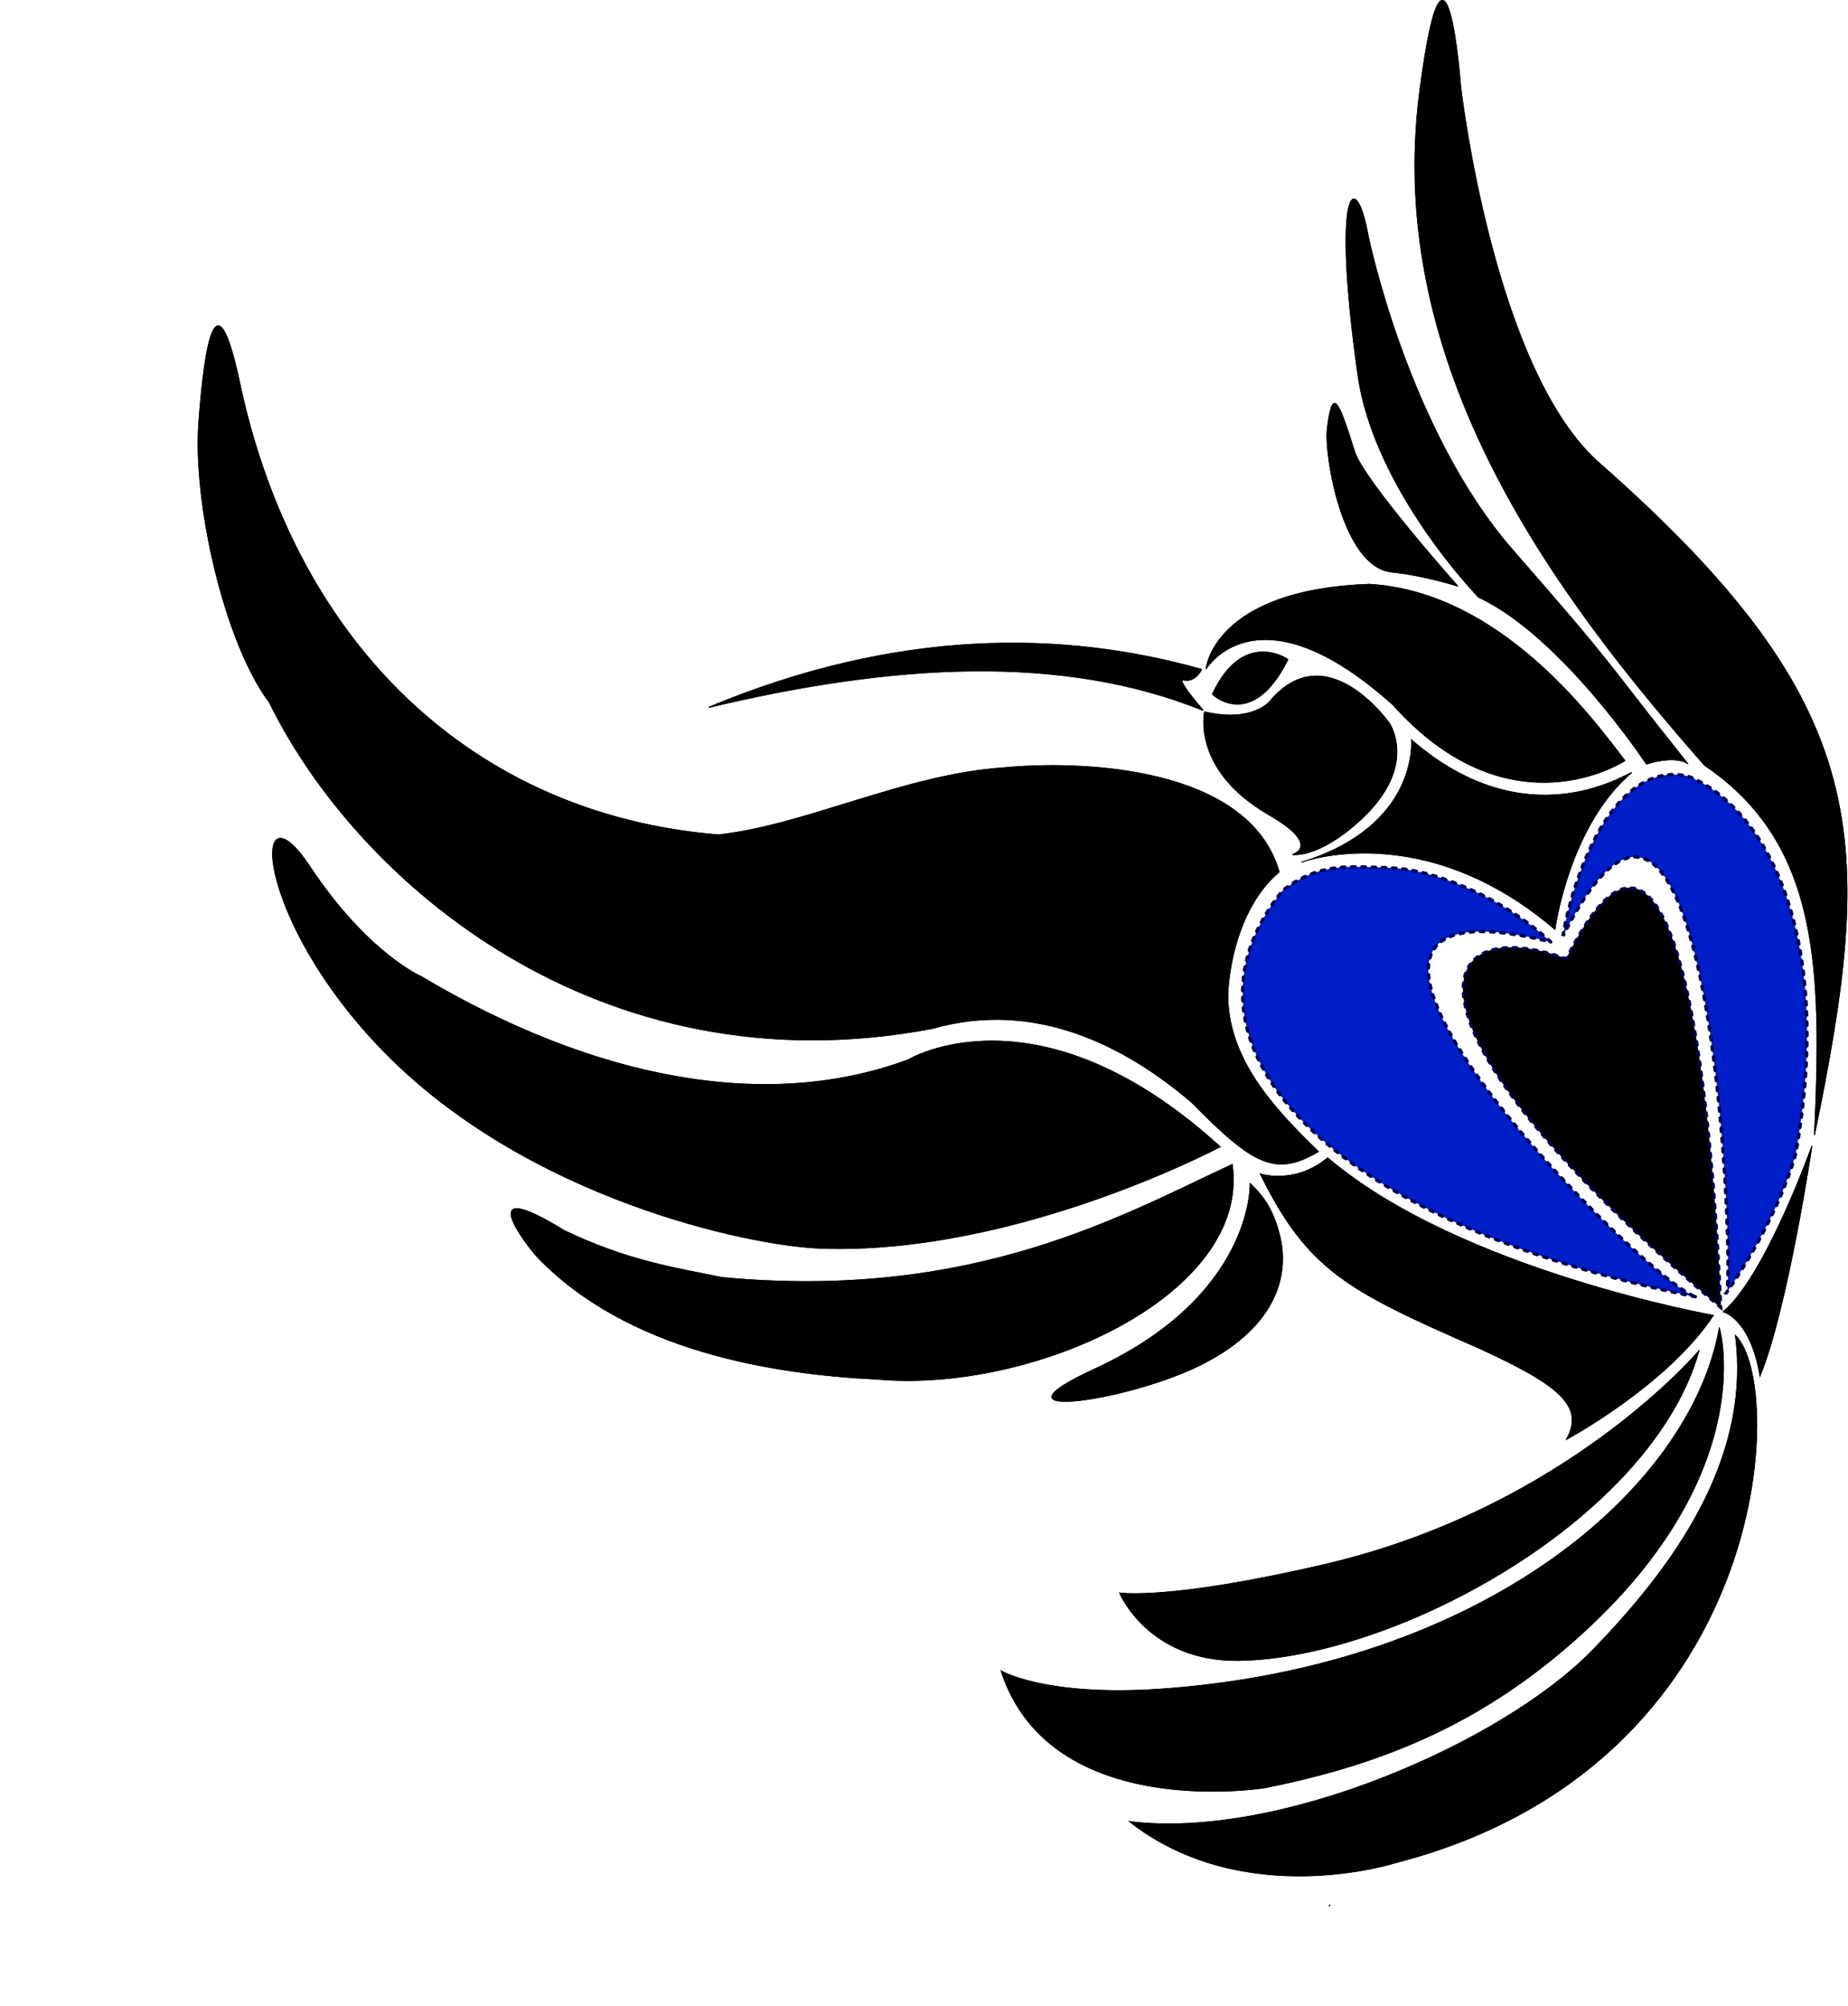 <svg xmlns="http://www.w3.org/2000/svg" version="1.1" width="2470" height="2680" xml:space="preserve" id="svg87"><style type="text/css" id="style2">path{stroke:#000;fill:#000}.blue{stroke:none;fill:#001ec8}.lace{fill:none;stroke:#000050;stroke-width:4.56;stroke-linecap:round;stroke-dasharray:4.56,9.12}</style><g id="mascot"><path d="M1611.977 893.89s9.516-105.79 218.437-113.147c176.135 10.486 299.541 181.092 341.412 235.654 0 0-152.667 101.169-309.918-74.527-181.344-162.704-249.931-47.98-249.931-47.98z" id="path4"/><path d="M1611.977 893.89s9.516-105.79 218.437-113.147c176.135 10.486 299.541 181.092 341.412 235.654 0 0-152.667 101.169-309.918-74.527-181.344-162.704-249.931-47.98-249.931-47.98z" id="path6"/><path d="M1609.99 951.172s-17.842 77.477 85.748 137.389c72.271 41.798 31.627 53.267 31.627 53.267s33.552 6.073 89.941-45.237c80.09-72.877 39.384-130.639 39.384-130.639s-84.44-119.765-160.184-28.007c-.001-.001-23.964 28.114-86.516 13.227z" id="path8"/><path d="M1609.99 951.172s-17.842 77.477 85.748 137.389c72.271 41.798 31.627 53.267 31.627 53.267s33.552 6.073 89.941-45.237c80.09-72.877 39.384-130.639 39.384-130.639s-84.44-119.765-160.184-28.007c-.001-.001-23.964 28.114-86.516 13.227z" id="path10"/><path d="M1886.471 988.581s11.138 114.979-147.041 163.575c0 0 162.152-61.352 338.891 89.662 0 0 18.5-138.54 102.683-209.607-9.579 2.773-141.095 89.481-294.533-43.63z" id="path12"/><path d="M1886.471 988.581s11.138 114.979-147.041 163.575c0 0 162.152-61.352 338.891 89.662 0 0 18.5-138.54 102.683-209.607-9.579 2.773-141.095 89.481-294.533-43.63z" id="path14"/><path d="M1620.416 927.717s52.75 50.553 101.022-46.643c0 .001-59.981-41.814-101.022 46.643z" id="path16"/><path d="M1620.416 927.717s52.75 50.553 101.022-46.643c0 .001-59.981-41.814-101.022 46.643z" id="path18"/><path d="M1663.644 906.901c1.978 6.592-1.131 13.3-6.948 14.985-5.818 1.685-12.139-2.292-14.12-8.884-1.978-6.589 1.134-13.297 6.952-14.982 5.817-1.685 12.138 2.292 14.116 8.881z" fill="#fff"/><path d="M2425.161 1516.737c10.324-223.678 6.519-390.567-146.927-494.139-197.333-224.644-429.309-530.796-380.538-901.605 35.248-267.985 54.6-5.352 54.6-5.352s43.629 382.154 187.388 504.897c366.257 323.333 366.683 500.749 285.477 896.199z" id="path21"/><path d="M2425.161 1516.737c10.324-223.678 6.519-390.567-146.927-494.139-197.333-224.644-429.309-530.796-380.538-901.605 35.248-267.985 54.6-5.352 54.6-5.352s43.629 382.154 187.388 504.897c366.257 323.333 366.683 500.749 285.477 896.199z" id="path23"/><path d="M1828.757 315.384s52.75 258.796 193.011 419.396c147.362 168.734 110.844 131.4 234.271 285.874 0 0-13.726-12.4-55.464.307 0 0-112.847-170.83-224.24-222.873 0 0-139.636-143.078-161.395-297.193-35.334-250.261-3.128-280.036 13.817-185.511z" id="path25"/><path d="M1828.757 315.384s52.75 258.796 193.011 419.396c147.362 168.734 110.844 131.4 234.271 285.874 0 0-13.726-12.4-55.464.307 0 0-112.847-170.83-224.24-222.873 0 0-139.636-143.078-161.395-297.193-35.334-250.261-3.128-280.036 13.817-185.511z" id="path27"/><path d="M1948.479 783.247s-125.77-141.083-137.986-179.972c-21.57-68.681-29.621-88.42-36.591-29.45-3.865 32.725 19.875 183.652 86.226 190.548 44.038 4.576 88.351 18.874 88.351 18.874z" id="path29"/><path d="M1948.479 783.247s-125.77-141.083-137.986-179.972c-21.57-68.681-29.621-88.42-36.591-29.45-3.865 32.725 19.875 183.652 86.226 190.548 44.038 4.576 88.351 18.874 88.351 18.874z" id="path31"/><path d="M265.722 564.054c-8.152 108.752 34.836 295.607 94.35 374.47 116.74 238.76 440.318 520.593 886.586 435.668 138.708-39.579 259.46 24.864 346.052 98.731 83.282 84.862 112.474 99.424 169.505 65.834-59.141-57.281-122.45-124.229-121.132-212.485 4.155-64.08 27.511-126.884 68.622-161.109-40.588-142.423-268.016-149.301-369.352-139.12-131.23 8.867-262.996 76.582-380.2 89.509-325.448-26.657-561.363-250.677-637.996-595.553-32.49-158.844-48.287-64.697-56.435 44.055z" id="path33"/><path d="M265.722 564.054c-8.152 108.752 34.836 295.607 94.35 374.47 116.74 238.76 440.318 520.593 886.586 435.668 138.708-39.579 259.46 24.864 346.052 98.731 83.282 84.862 112.474 99.424 169.505 65.834-59.141-57.281-122.45-124.229-121.132-212.485 4.155-64.08 27.511-126.884 68.622-161.109-40.588-142.423-268.016-149.301-369.352-139.12-131.23 8.867-262.996 76.582-380.2 89.509-325.448-26.657-561.363-250.677-637.996-595.553-32.49-158.844-48.287-64.697-56.435 44.055z" id="path35"/><path d="M562.838 1304.813c230.013 136.835 460.685 181.856 650.958 111.34 0 0 173.715-105.567 417.032 116.186 0 0-273.168 145.195-534.295 135.596-94.496-3.474-390.567-65.621-583.404-262.864-175.166-179.173-177.987-366.224-99.331-247.676 77.492 116.786 149.04 147.418 149.04 147.418z" id="path37"/><path d="M562.838 1304.813c230.013 136.835 460.685 181.856 650.958 111.34 0 0 173.715-105.567 417.032 116.186 0 0-273.168 145.195-534.295 135.596-94.496-3.474-390.567-65.621-583.404-262.864-175.166-179.173-177.987-366.224-99.331-247.676 77.492 116.786 149.04 147.418 149.04 147.418z" id="path39"/><path id="path41" d="M1646.96 1555.904c-145.931 67.844-346.072 182.82-681.562 151.145-69.4-13.925-128.306-23.302-210.886-62.54-127.491-78.544-47.747 23.143-36.1 35.268 120.796 125.768 315.19 156.38 454.117 163.13 207.717 18.733 498.887-112.524 474.432-287.003z"/><path id="path43" d="M1646.96 1555.904c-145.931 67.844-346.072 182.82-681.562 151.145-69.4-13.925-128.306-23.302-210.886-62.54-127.491-78.544-47.747 23.143-36.1 35.268 120.796 125.768 315.19 156.38 454.117 163.13 207.717 18.733 498.887-112.524 474.432-287.003z"/><path id="path45" d="M1774.592 1547.168c-44.607 36.702-90.1 21.424-90.1 21.424 63.313 127.972 114.76 155.245 291.324 232.416 107.66 49.228 142.96 77.51 117.842 122.342 0 0 133.857-71.65 196.354-165.762 0 0-339.162-60.107-515.42-210.42z"/><path id="path47" d="M1774.592 1547.168c-44.607 36.702-90.1 21.424-90.1 21.424 63.313 127.972 114.76 155.245 291.324 232.416 107.66 49.228 142.96 77.51 117.842 122.342 0 0 133.857-71.65 196.354-165.762 0 0-339.162-60.107-515.42-210.42z"/><path id="path49" d="M1670.934 1581.268s5.496 149.755-207.864 248.039c-153.56 70.739 39.722 44.072 138.258-3.813 101.34-49.249 123.407-118.458 108.875-175.289-11.095-43.385-28.16-56.928-39.27-68.937z"/><path id="path51" d="M1670.934 1581.268s5.496 149.755-207.864 248.039c-153.56 70.739 39.722 44.072 138.258-3.813 101.34-49.249 123.407-118.458 108.875-175.289-11.095-43.385-28.16-56.928-39.27-68.937z"/><path d="M2421.78 1531.324s-61.757 173.345-118.533 221.491c0 0 36.291 8.63 49.189 85.811 36.989-90.593 69.344-307.302 69.344-307.302z" id="path53"/><path d="M2421.78 1531.324s-61.757 173.345-118.533 221.491c0 0 36.291 8.63 49.189 85.811 36.989-90.593 69.344-307.302 69.344-307.302z" id="path55"/><path id="path57" d="M2298.066 1774.258c-38.473 216.436-318.17 453.569-748.324 482.844-152.779 10.399-211.64-24.407-211.64-24.407 65.692 203.235 352.705 156.11 352.705 156.11 144.962-29.003 270.68-77.627 391.877-178.315 275.868-229.173 215.382-436.232 215.382-436.232z"/><path id="path59" d="M2298.066 1774.258c-38.473 216.436-318.17 453.569-748.324 482.844-152.779 10.399-211.64-24.407-211.64-24.407 65.692 203.235 352.705 156.11 352.705 156.11 144.962-29.003 270.68-77.627 391.877-178.315 275.868-229.173 215.382-436.232 215.382-436.232z"/><path id="path61" d="M2270.832 1804.793s-176.72 209.97-498.867 285.338c-209.26 48.955-275.479 38.396-275.479 38.396s38.185 92.073 159.84 90.204c210.235-3.235 551.609-189.684 614.506-413.938z"/><path id="path63" d="M2270.832 1804.793s-176.72 209.97-498.867 285.338c-209.26 48.955-275.479 38.396-275.479 38.396s38.185 92.073 159.84 90.204c210.235-3.235 551.609-189.684 614.506-413.938z"/><path id="path65" d="M2319.563 1784.373c19.085 149.388-60.691 287.656-192.6 422.31-118.52 120.99-416.166 252.414-617.34 227.303 152.992 119.747 354.49 55.35 354.49 55.35 505.005-129.43 523.433-638.857 455.45-704.963z"/><path id="path67" d="M2319.563 1784.373c19.085 149.388-60.691 287.656-192.6 422.31-118.52 120.99-416.166 252.414-617.34 227.303 152.992 119.747 354.49 55.35 354.49 55.35 505.005-129.43 523.433-638.857 455.45-704.963z"/><path d="M947.427 945.126c251.781-104.964 473.12-102.836 658.46-50.581 0 0-8.138 17.765-24.361 13.907-5.711-1.357 1.667 12.11 26.509 40.646-188.827-76.332-414.26-62.7-660.608-3.972z" id="path69"/><path d="M947.427 945.126c251.781-104.964 473.12-102.836 658.46-50.581 0 0-8.138 17.765-24.361 13.907-5.711-1.357 1.667 12.11 26.509 40.646-188.827-76.332-414.26-62.7-660.608-3.972z" stroke-width="1.454"/><path class="blue" d="M2072.565 1258.561s-40.71-39.82-105.351-69.183c-32.318-14.681-73.917-29.034-112.812-29.92-47.728-1.085-90.031-8.288-139.967 30.381-161.914 198.937 48.743 442.226 554.504 543.472-53.728-4.627-636.817-584.716-196.374-474.75z" id="path72"/><path class="lace" d="M2072.565 1258.561s-40.71-39.82-105.351-69.183c-32.318-14.681-73.917-29.034-112.812-29.92-47.728-1.085-90.031-8.288-139.967 30.381-161.914 198.937 48.743 442.226 554.504 543.472-53.728-4.627-636.817-584.716-196.374-474.75z" id="path74"/><path class="blue" d="M2089 1250.758s6.621-47.435 31.076-105.404c24.456-57.972 69.361-122.52 135.318-108.428 99.035 38.683 198.1 202.659 144.854 504.171-27.158 96.066-92.941 186.513-92.941 186.513 11.774 2.201-14.852-880.663-218.307-476.852z" id="path76"/><path class="lace" d="M2089 1250.758s6.621-47.435 31.076-105.404c24.456-57.972 69.361-122.52 135.318-108.428 99.035 38.683 198.1 202.659 144.854 504.171-27.158 96.066-92.941 186.513-92.941 186.513 11.774 2.201-14.852-880.663-218.307-476.852z" id="path78"/><path d="M2093.633 1281.527c-180.681-66.114-247.607 81.789 206.231 465.208-9.578-211.528-48.209-785.232-206.231-465.208z" id="path80" stroke="none" fill="#14127b"/><path class="lace" d="M2093.633 1281.527c-180.681-66.114-247.607 81.789 206.231 465.208-9.578-211.528-48.209-785.232-206.231-465.208z" id="path82"/></g><path d="M1777.514 2545.484c-.293.052-.591.115-.885.168v1.723c.293-.631.584-1.263.885-1.89z" font-family="DejaVu Sans,DejaVuSans,sans-serif" font-size="160" letter-spacing="2.058"/></svg>